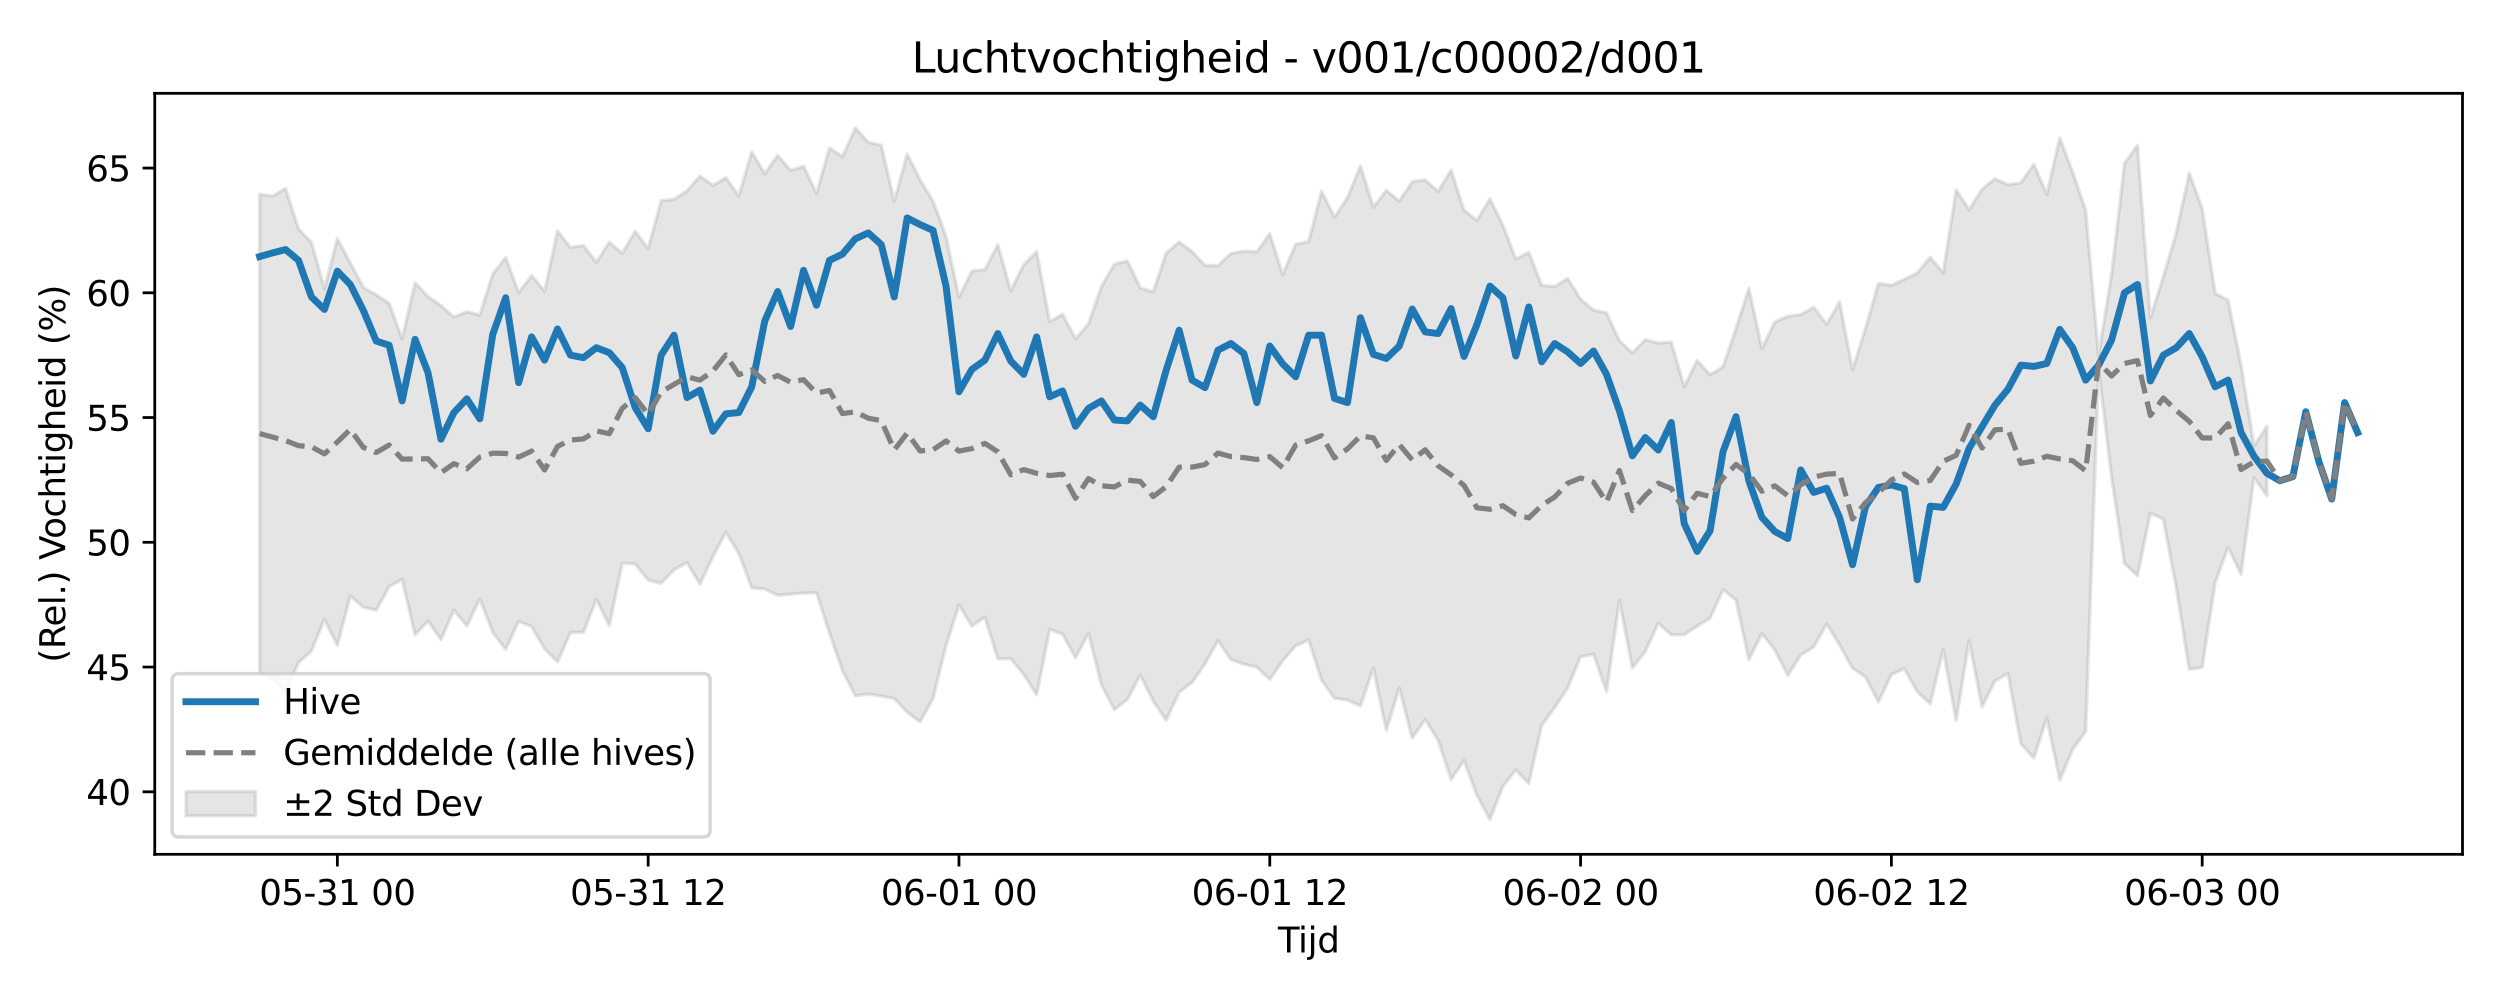 <?xml version="1.0" encoding="utf-8" standalone="no"?>
<!DOCTYPE svg PUBLIC "-//W3C//DTD SVG 1.1//EN"
  "http://www.w3.org/Graphics/SVG/1.1/DTD/svg11.dtd">
<svg xmlns:xlink="http://www.w3.org/1999/xlink" width="720pt" height="288pt" viewBox="0 0 720 288" xmlns="http://www.w3.org/2000/svg" version="1.1">
 <defs>
  <style type="text/css">*{stroke-linejoin: round; stroke-linecap: butt}</style>
 </defs>
 <g id="figure_1">
  <g id="patch_1">
   <path d="M 0 288 
L 720 288 
L 720 0 
L 0 0 
z
" style="fill: #ffffff"/>
  </g>
  <g id="axes_1">
   <g id="patch_2">
    <path d="M 44.57 246.04 
L 709.2 246.04 
L 709.2 26.88 
L 44.57 26.88 
z
" style="fill: #ffffff"/>
   </g>
   <g id="FillBetweenPolyCollection_1">
    <defs>
     <path id="mdf3b50d378" d="M 74.78 -231.997 
L 74.78 -94.258 
L 78.51 -92.671 
L 82.24 -88.535 
L 85.97 -97.196 
L 89.699 -100.472 
L 93.429 -109.674 
L 97.159 -102.124 
L 100.888 -116.373 
L 104.618 -113.117 
L 108.348 -112.3 
L 112.077 -119.054 
L 115.807 -121.155 
L 119.537 -105.203 
L 123.266 -109.15 
L 126.996 -103.763 
L 130.726 -112.259 
L 134.455 -107.712 
L 138.185 -115.503 
L 141.915 -105.874 
L 145.644 -100.984 
L 149.374 -109.029 
L 153.104 -107.553 
L 156.834 -101.138 
L 160.563 -97.386 
L 164.293 -105.847 
L 168.023 -105.885 
L 171.752 -115.352 
L 175.482 -107.894 
L 179.212 -125.808 
L 182.941 -125.571 
L 186.671 -120.918 
L 190.401 -120.008 
L 194.13 -123.903 
L 197.86 -125.967 
L 201.59 -119.729 
L 205.319 -127.69 
L 209.049 -134.739 
L 212.779 -128.631 
L 216.509 -118.685 
L 220.238 -118.378 
L 223.968 -116.517 
L 227.698 -116.88 
L 231.427 -117.206 
L 235.157 -117.273 
L 238.887 -105.689 
L 242.616 -94.935 
L 246.346 -87.62 
L 250.076 -88.071 
L 253.805 -87.527 
L 257.535 -86.841 
L 261.265 -82.867 
L 264.994 -80.119 
L 268.724 -86.874 
L 272.454 -102.107 
L 276.183 -113.774 
L 279.913 -107.664 
L 283.643 -110.28 
L 287.373 -98.234 
L 291.102 -98.277 
L 294.832 -93.781 
L 298.562 -87.879 
L 302.291 -106.722 
L 306.021 -105.34 
L 309.751 -98.581 
L 313.48 -105.608 
L 317.21 -90.769 
L 320.94 -83.6 
L 324.669 -86.563 
L 328.399 -93.588 
L 332.129 -86.056 
L 335.858 -80.583 
L 339.588 -88.628 
L 343.318 -91.414 
L 347.048 -96.805 
L 350.777 -103.545 
L 354.507 -98.022 
L 358.237 -96.742 
L 361.966 -95.843 
L 365.696 -92.323 
L 369.426 -97.689 
L 373.155 -101.999 
L 376.885 -103.669 
L 380.615 -92.129 
L 384.344 -86.865 
L 388.074 -86.365 
L 391.804 -84.683 
L 395.533 -95.542 
L 399.263 -77.635 
L 402.993 -89.898 
L 406.722 -75.439 
L 410.452 -80.771 
L 414.182 -74.808 
L 417.912 -63.52 
L 421.641 -69.027 
L 425.371 -58.945 
L 429.101 -51.922 
L 432.83 -61.527 
L 436.56 -66.248 
L 440.29 -62.353 
L 444.019 -79.121 
L 447.749 -84.248 
L 451.479 -89.828 
L 455.208 -98.847 
L 458.938 -99.563 
L 462.668 -88.883 
L 466.397 -115.105 
L 470.127 -95.602 
L 473.857 -100.364 
L 477.587 -108.51 
L 481.316 -105.15 
L 485.046 -105.174 
L 488.776 -107.681 
L 492.505 -109.969 
L 496.235 -118.159 
L 499.965 -115.128 
L 503.694 -98.023 
L 507.424 -105.511 
L 511.154 -100.84 
L 514.883 -93.529 
L 518.613 -99.333 
L 522.343 -101.654 
L 526.072 -108.302 
L 529.802 -102.285 
L 533.532 -95.536 
L 537.261 -93.052 
L 540.991 -85.818 
L 544.721 -93.732 
L 548.451 -95.422 
L 552.18 -88.731 
L 555.91 -85.305 
L 559.64 -100.934 
L 563.369 -80.444 
L 567.099 -103.478 
L 570.829 -84.411 
L 574.558 -91.895 
L 578.288 -93.977 
L 582.018 -73.747 
L 585.747 -69.687 
L 589.477 -81.162 
L 593.207 -63.363 
L 596.936 -72.195 
L 600.666 -77.325 
L 604.396 -181.522 
L 608.126 -150.592 
L 611.855 -125.733 
L 615.585 -122.168 
L 619.315 -140.232 
L 623.044 -138.487 
L 626.774 -118.636 
L 630.504 -95.2 
L 634.233 -95.829 
L 637.963 -120.216 
L 641.693 -130.385 
L 645.422 -122.632 
L 649.152 -150.42 
L 652.882 -145.24 
L 652.882 -165.224 
L 652.882 -165.224 
L 649.152 -159.565 
L 645.422 -182.923 
L 641.693 -201.516 
L 637.963 -203.541 
L 634.233 -227.928 
L 630.504 -238.138 
L 626.774 -220.929 
L 623.044 -208.263 
L 619.315 -196.459 
L 615.585 -246.138 
L 611.855 -240.897 
L 608.126 -208.852 
L 604.396 -185.586 
L 600.666 -227.511 
L 596.936 -238.423 
L 593.207 -248.275 
L 589.477 -232.022 
L 585.747 -240.698 
L 582.018 -235.361 
L 578.288 -234.81 
L 574.558 -236.55 
L 570.829 -233.518 
L 567.099 -227.601 
L 563.369 -233.288 
L 559.64 -209.377 
L 555.91 -213.954 
L 552.18 -209.399 
L 548.451 -207.567 
L 544.721 -205.835 
L 540.991 -206.324 
L 537.261 -193.444 
L 533.532 -181.517 
L 529.802 -201.046 
L 526.072 -194.583 
L 522.343 -199.521 
L 518.613 -197.394 
L 514.883 -196.902 
L 511.154 -195.305 
L 507.424 -187.555 
L 503.694 -204.965 
L 499.965 -193.369 
L 496.235 -182.366 
L 492.505 -180.052 
L 488.776 -184.187 
L 485.046 -176.669 
L 481.316 -189.49 
L 477.587 -189.175 
L 473.857 -190.204 
L 470.127 -186.321 
L 466.397 -189.868 
L 462.668 -197.887 
L 458.938 -198.704 
L 455.208 -201.815 
L 451.479 -207.822 
L 447.749 -205.465 
L 444.019 -205.802 
L 440.29 -215.316 
L 436.56 -213.406 
L 432.83 -223.19 
L 429.101 -230.743 
L 425.371 -224.541 
L 421.641 -227.393 
L 417.912 -238.99 
L 414.182 -232.868 
L 410.452 -236.178 
L 406.722 -235.659 
L 402.993 -230.061 
L 399.263 -233.189 
L 395.533 -228.284 
L 391.804 -240.204 
L 388.074 -231.096 
L 384.344 -225.396 
L 380.615 -232.963 
L 376.885 -218.411 
L 373.155 -217.652 
L 369.426 -208.943 
L 365.696 -220.657 
L 361.966 -215.495 
L 358.237 -215.69 
L 354.507 -214.992 
L 350.777 -211.487 
L 347.048 -211.589 
L 343.318 -215.544 
L 339.588 -218.296 
L 335.858 -215.083 
L 332.129 -203.931 
L 328.399 -205.123 
L 324.669 -212.867 
L 320.94 -211.93 
L 317.21 -205.445 
L 313.48 -194.711 
L 309.751 -190.447 
L 306.021 -197.511 
L 302.291 -195.377 
L 298.562 -215.52 
L 294.832 -211.739 
L 291.102 -204.244 
L 287.373 -217.524 
L 283.643 -210.324 
L 279.913 -209.946 
L 276.183 -202.399 
L 272.454 -219.905 
L 268.724 -230.074 
L 264.994 -236.145 
L 261.265 -243.662 
L 257.535 -229.97 
L 253.805 -246.187 
L 250.076 -247.011 
L 246.346 -251.158 
L 242.616 -242.851 
L 238.887 -245.407 
L 235.157 -232.283 
L 231.427 -240.117 
L 227.698 -238.938 
L 223.968 -243.235 
L 220.238 -237.952 
L 216.509 -244.283 
L 212.779 -231.566 
L 209.049 -236.817 
L 205.319 -234.594 
L 201.59 -237.32 
L 197.86 -232.998 
L 194.13 -230.615 
L 190.401 -230.198 
L 186.671 -216.355 
L 182.941 -221.384 
L 179.212 -215.023 
L 175.482 -218.293 
L 171.752 -212.443 
L 168.023 -217.29 
L 164.293 -216.747 
L 160.563 -221.478 
L 156.834 -204.177 
L 153.104 -208.642 
L 149.374 -203.677 
L 145.644 -213.843 
L 141.915 -209.09 
L 138.185 -197.237 
L 134.455 -198.253 
L 130.726 -196.683 
L 126.996 -199.978 
L 123.266 -202.598 
L 119.537 -206.545 
L 115.807 -190.388 
L 112.077 -200.632 
L 108.348 -203.074 
L 104.618 -205.2 
L 100.888 -212.277 
L 97.159 -219.272 
L 93.429 -204.879 
L 89.699 -218.187 
L 85.97 -222.079 
L 82.24 -233.683 
L 78.51 -231.531 
L 74.78 -231.997 
z
" style="stroke: #808080; stroke-opacity: 0.2"/>
    </defs>
    <g clip-path="url(#p7c38c824a8)">
     <use xlink:href="#mdf3b50d378" x="0" y="288" style="fill: #808080; fill-opacity: 0.2; stroke: #808080; stroke-opacity: 0.2"/>
    </g>
   </g>
   <g id="matplotlib.axis_1">
    <g id="xtick_1">
     <g id="line2d_1">
      <defs>
       <path id="m77db5af559" d="M 0 0 
L 0 3.5 
" style="stroke: #000000; stroke-width: 0.8"/>
      </defs>
      <g>
       <use xlink:href="#m77db5af559" x="97.159" y="246.04" style="stroke: #000000; stroke-width: 0.8"/>
      </g>
     </g>
     <g id="text_1">
      <!-- 05-31 00 -->
      <g transform="translate(74.678 260.638) scale(0.1 -0.1)">
       <defs>
        <path id="DejaVuSans-30" d="M 2034 4250 
Q 1547 4250 1301 3770 
Q 1056 3291 1056 2328 
Q 1056 1369 1301 889 
Q 1547 409 2034 409 
Q 2525 409 2770 889 
Q 3016 1369 3016 2328 
Q 3016 3291 2770 3770 
Q 2525 4250 2034 4250 
z
M 2034 4750 
Q 2819 4750 3233 4129 
Q 3647 3509 3647 2328 
Q 3647 1150 3233 529 
Q 2819 -91 2034 -91 
Q 1250 -91 836 529 
Q 422 1150 422 2328 
Q 422 3509 836 4129 
Q 1250 4750 2034 4750 
z
" transform="scale(0.016)"/>
        <path id="DejaVuSans-35" d="M 691 4666 
L 3169 4666 
L 3169 4134 
L 1269 4134 
L 1269 2991 
Q 1406 3038 1543 3061 
Q 1681 3084 1819 3084 
Q 2600 3084 3056 2656 
Q 3513 2228 3513 1497 
Q 3513 744 3044 326 
Q 2575 -91 1722 -91 
Q 1428 -91 1123 -41 
Q 819 9 494 109 
L 494 744 
Q 775 591 1075 516 
Q 1375 441 1709 441 
Q 2250 441 2565 725 
Q 2881 1009 2881 1497 
Q 2881 1984 2565 2268 
Q 2250 2553 1709 2553 
Q 1456 2553 1204 2497 
Q 953 2441 691 2322 
L 691 4666 
z
" transform="scale(0.016)"/>
        <path id="DejaVuSans-2d" d="M 313 2009 
L 1997 2009 
L 1997 1497 
L 313 1497 
L 313 2009 
z
" transform="scale(0.016)"/>
        <path id="DejaVuSans-33" d="M 2597 2516 
Q 3050 2419 3304 2112 
Q 3559 1806 3559 1356 
Q 3559 666 3084 287 
Q 2609 -91 1734 -91 
Q 1441 -91 1130 -33 
Q 819 25 488 141 
L 488 750 
Q 750 597 1062 519 
Q 1375 441 1716 441 
Q 2309 441 2620 675 
Q 2931 909 2931 1356 
Q 2931 1769 2642 2001 
Q 2353 2234 1838 2234 
L 1294 2234 
L 1294 2753 
L 1863 2753 
Q 2328 2753 2575 2939 
Q 2822 3125 2822 3475 
Q 2822 3834 2567 4026 
Q 2313 4219 1838 4219 
Q 1578 4219 1281 4162 
Q 984 4106 628 3988 
L 628 4550 
Q 988 4650 1302 4700 
Q 1616 4750 1894 4750 
Q 2613 4750 3031 4423 
Q 3450 4097 3450 3541 
Q 3450 3153 3228 2886 
Q 3006 2619 2597 2516 
z
" transform="scale(0.016)"/>
        <path id="DejaVuSans-31" d="M 794 531 
L 1825 531 
L 1825 4091 
L 703 3866 
L 703 4441 
L 1819 4666 
L 2450 4666 
L 2450 531 
L 3481 531 
L 3481 0 
L 794 0 
L 794 531 
z
" transform="scale(0.016)"/>
        <path id="DejaVuSans-20" transform="scale(0.016)"/>
       </defs>
       <use xlink:href="#DejaVuSans-30"/>
       <use xlink:href="#DejaVuSans-35" transform="translate(63.623 0)"/>
       <use xlink:href="#DejaVuSans-2d" transform="translate(127.246 0)"/>
       <use xlink:href="#DejaVuSans-33" transform="translate(163.33 0)"/>
       <use xlink:href="#DejaVuSans-31" transform="translate(226.953 0)"/>
       <use xlink:href="#DejaVuSans-20" transform="translate(290.576 0)"/>
       <use xlink:href="#DejaVuSans-30" transform="translate(322.363 0)"/>
       <use xlink:href="#DejaVuSans-30" transform="translate(385.986 0)"/>
      </g>
     </g>
    </g>
    <g id="xtick_2">
     <g id="line2d_2">
      <g>
       <use xlink:href="#m77db5af559" x="186.671" y="246.04" style="stroke: #000000; stroke-width: 0.8"/>
      </g>
     </g>
     <g id="text_2">
      <!-- 05-31 12 -->
      <g transform="translate(164.191 260.638) scale(0.1 -0.1)">
       <defs>
        <path id="DejaVuSans-32" d="M 1228 531 
L 3431 531 
L 3431 0 
L 469 0 
L 469 531 
Q 828 903 1448 1529 
Q 2069 2156 2228 2338 
Q 2531 2678 2651 2914 
Q 2772 3150 2772 3378 
Q 2772 3750 2511 3984 
Q 2250 4219 1831 4219 
Q 1534 4219 1204 4116 
Q 875 4013 500 3803 
L 500 4441 
Q 881 4594 1212 4672 
Q 1544 4750 1819 4750 
Q 2544 4750 2975 4387 
Q 3406 4025 3406 3419 
Q 3406 3131 3298 2873 
Q 3191 2616 2906 2266 
Q 2828 2175 2409 1742 
Q 1991 1309 1228 531 
z
" transform="scale(0.016)"/>
       </defs>
       <use xlink:href="#DejaVuSans-30"/>
       <use xlink:href="#DejaVuSans-35" transform="translate(63.623 0)"/>
       <use xlink:href="#DejaVuSans-2d" transform="translate(127.246 0)"/>
       <use xlink:href="#DejaVuSans-33" transform="translate(163.33 0)"/>
       <use xlink:href="#DejaVuSans-31" transform="translate(226.953 0)"/>
       <use xlink:href="#DejaVuSans-20" transform="translate(290.576 0)"/>
       <use xlink:href="#DejaVuSans-31" transform="translate(322.363 0)"/>
       <use xlink:href="#DejaVuSans-32" transform="translate(385.986 0)"/>
      </g>
     </g>
    </g>
    <g id="xtick_3">
     <g id="line2d_3">
      <g>
       <use xlink:href="#m77db5af559" x="276.183" y="246.04" style="stroke: #000000; stroke-width: 0.8"/>
      </g>
     </g>
     <g id="text_3">
      <!-- 06-01 00 -->
      <g transform="translate(253.703 260.638) scale(0.1 -0.1)">
       <defs>
        <path id="DejaVuSans-36" d="M 2113 2584 
Q 1688 2584 1439 2293 
Q 1191 2003 1191 1497 
Q 1191 994 1439 701 
Q 1688 409 2113 409 
Q 2538 409 2786 701 
Q 3034 994 3034 1497 
Q 3034 2003 2786 2293 
Q 2538 2584 2113 2584 
z
M 3366 4563 
L 3366 3988 
Q 3128 4100 2886 4159 
Q 2644 4219 2406 4219 
Q 1781 4219 1451 3797 
Q 1122 3375 1075 2522 
Q 1259 2794 1537 2939 
Q 1816 3084 2150 3084 
Q 2853 3084 3261 2657 
Q 3669 2231 3669 1497 
Q 3669 778 3244 343 
Q 2819 -91 2113 -91 
Q 1303 -91 875 529 
Q 447 1150 447 2328 
Q 447 3434 972 4092 
Q 1497 4750 2381 4750 
Q 2619 4750 2861 4703 
Q 3103 4656 3366 4563 
z
" transform="scale(0.016)"/>
       </defs>
       <use xlink:href="#DejaVuSans-30"/>
       <use xlink:href="#DejaVuSans-36" transform="translate(63.623 0)"/>
       <use xlink:href="#DejaVuSans-2d" transform="translate(127.246 0)"/>
       <use xlink:href="#DejaVuSans-30" transform="translate(163.33 0)"/>
       <use xlink:href="#DejaVuSans-31" transform="translate(226.953 0)"/>
       <use xlink:href="#DejaVuSans-20" transform="translate(290.576 0)"/>
       <use xlink:href="#DejaVuSans-30" transform="translate(322.363 0)"/>
       <use xlink:href="#DejaVuSans-30" transform="translate(385.986 0)"/>
      </g>
     </g>
    </g>
    <g id="xtick_4">
     <g id="line2d_4">
      <g>
       <use xlink:href="#m77db5af559" x="365.696" y="246.04" style="stroke: #000000; stroke-width: 0.8"/>
      </g>
     </g>
     <g id="text_4">
      <!-- 06-01 12 -->
      <g transform="translate(343.215 260.638) scale(0.1 -0.1)">
       <use xlink:href="#DejaVuSans-30"/>
       <use xlink:href="#DejaVuSans-36" transform="translate(63.623 0)"/>
       <use xlink:href="#DejaVuSans-2d" transform="translate(127.246 0)"/>
       <use xlink:href="#DejaVuSans-30" transform="translate(163.33 0)"/>
       <use xlink:href="#DejaVuSans-31" transform="translate(226.953 0)"/>
       <use xlink:href="#DejaVuSans-20" transform="translate(290.576 0)"/>
       <use xlink:href="#DejaVuSans-31" transform="translate(322.363 0)"/>
       <use xlink:href="#DejaVuSans-32" transform="translate(385.986 0)"/>
      </g>
     </g>
    </g>
    <g id="xtick_5">
     <g id="line2d_5">
      <g>
       <use xlink:href="#m77db5af559" x="455.208" y="246.04" style="stroke: #000000; stroke-width: 0.8"/>
      </g>
     </g>
     <g id="text_5">
      <!-- 06-02 00 -->
      <g transform="translate(432.728 260.638) scale(0.1 -0.1)">
       <use xlink:href="#DejaVuSans-30"/>
       <use xlink:href="#DejaVuSans-36" transform="translate(63.623 0)"/>
       <use xlink:href="#DejaVuSans-2d" transform="translate(127.246 0)"/>
       <use xlink:href="#DejaVuSans-30" transform="translate(163.33 0)"/>
       <use xlink:href="#DejaVuSans-32" transform="translate(226.953 0)"/>
       <use xlink:href="#DejaVuSans-20" transform="translate(290.576 0)"/>
       <use xlink:href="#DejaVuSans-30" transform="translate(322.363 0)"/>
       <use xlink:href="#DejaVuSans-30" transform="translate(385.986 0)"/>
      </g>
     </g>
    </g>
    <g id="xtick_6">
     <g id="line2d_6">
      <g>
       <use xlink:href="#m77db5af559" x="544.721" y="246.04" style="stroke: #000000; stroke-width: 0.8"/>
      </g>
     </g>
     <g id="text_6">
      <!-- 06-02 12 -->
      <g transform="translate(522.24 260.638) scale(0.1 -0.1)">
       <use xlink:href="#DejaVuSans-30"/>
       <use xlink:href="#DejaVuSans-36" transform="translate(63.623 0)"/>
       <use xlink:href="#DejaVuSans-2d" transform="translate(127.246 0)"/>
       <use xlink:href="#DejaVuSans-30" transform="translate(163.33 0)"/>
       <use xlink:href="#DejaVuSans-32" transform="translate(226.953 0)"/>
       <use xlink:href="#DejaVuSans-20" transform="translate(290.576 0)"/>
       <use xlink:href="#DejaVuSans-31" transform="translate(322.363 0)"/>
       <use xlink:href="#DejaVuSans-32" transform="translate(385.986 0)"/>
      </g>
     </g>
    </g>
    <g id="xtick_7">
     <g id="line2d_7">
      <g>
       <use xlink:href="#m77db5af559" x="634.233" y="246.04" style="stroke: #000000; stroke-width: 0.8"/>
      </g>
     </g>
     <g id="text_7">
      <!-- 06-03 00 -->
      <g transform="translate(611.753 260.638) scale(0.1 -0.1)">
       <use xlink:href="#DejaVuSans-30"/>
       <use xlink:href="#DejaVuSans-36" transform="translate(63.623 0)"/>
       <use xlink:href="#DejaVuSans-2d" transform="translate(127.246 0)"/>
       <use xlink:href="#DejaVuSans-30" transform="translate(163.33 0)"/>
       <use xlink:href="#DejaVuSans-33" transform="translate(226.953 0)"/>
       <use xlink:href="#DejaVuSans-20" transform="translate(290.576 0)"/>
       <use xlink:href="#DejaVuSans-30" transform="translate(322.363 0)"/>
       <use xlink:href="#DejaVuSans-30" transform="translate(385.986 0)"/>
      </g>
     </g>
    </g>
    <g id="text_8">
     <!-- Tijd -->
     <g transform="translate(368.035 274.317) scale(0.1 -0.1)">
      <defs>
       <path id="DejaVuSans-54" d="M -19 4666 
L 3928 4666 
L 3928 4134 
L 2272 4134 
L 2272 0 
L 1638 0 
L 1638 4134 
L -19 4134 
L -19 4666 
z
" transform="scale(0.016)"/>
       <path id="DejaVuSans-69" d="M 603 3500 
L 1178 3500 
L 1178 0 
L 603 0 
L 603 3500 
z
M 603 4863 
L 1178 4863 
L 1178 4134 
L 603 4134 
L 603 4863 
z
" transform="scale(0.016)"/>
       <path id="DejaVuSans-6a" d="M 603 3500 
L 1178 3500 
L 1178 -63 
Q 1178 -731 923 -1031 
Q 669 -1331 103 -1331 
L -116 -1331 
L -116 -844 
L 38 -844 
Q 366 -844 484 -692 
Q 603 -541 603 -63 
L 603 3500 
z
M 603 4863 
L 1178 4863 
L 1178 4134 
L 603 4134 
L 603 4863 
z
" transform="scale(0.016)"/>
       <path id="DejaVuSans-64" d="M 2906 2969 
L 2906 4863 
L 3481 4863 
L 3481 0 
L 2906 0 
L 2906 525 
Q 2725 213 2448 61 
Q 2172 -91 1784 -91 
Q 1150 -91 751 415 
Q 353 922 353 1747 
Q 353 2572 751 3078 
Q 1150 3584 1784 3584 
Q 2172 3584 2448 3432 
Q 2725 3281 2906 2969 
z
M 947 1747 
Q 947 1113 1208 752 
Q 1469 391 1925 391 
Q 2381 391 2643 752 
Q 2906 1113 2906 1747 
Q 2906 2381 2643 2742 
Q 2381 3103 1925 3103 
Q 1469 3103 1208 2742 
Q 947 2381 947 1747 
z
" transform="scale(0.016)"/>
      </defs>
      <use xlink:href="#DejaVuSans-54"/>
      <use xlink:href="#DejaVuSans-69" transform="translate(57.959 0)"/>
      <use xlink:href="#DejaVuSans-6a" transform="translate(85.742 0)"/>
      <use xlink:href="#DejaVuSans-64" transform="translate(113.525 0)"/>
     </g>
    </g>
   </g>
   <g id="matplotlib.axis_2">
    <g id="ytick_1">
     <g id="line2d_8">
      <defs>
       <path id="me7260767dc" d="M 0 0 
L -3.5 0 
" style="stroke: #000000; stroke-width: 0.8"/>
      </defs>
      <g>
       <use xlink:href="#me7260767dc" x="44.57" y="228.032" style="stroke: #000000; stroke-width: 0.8"/>
      </g>
     </g>
     <g id="text_9">
      <!-- 40 -->
      <g transform="translate(24.845 231.832) scale(0.1 -0.1)">
       <defs>
        <path id="DejaVuSans-34" d="M 2419 4116 
L 825 1625 
L 2419 1625 
L 2419 4116 
z
M 2253 4666 
L 3047 4666 
L 3047 1625 
L 3713 1625 
L 3713 1100 
L 3047 1100 
L 3047 0 
L 2419 0 
L 2419 1100 
L 313 1100 
L 313 1709 
L 2253 4666 
z
" transform="scale(0.016)"/>
       </defs>
       <use xlink:href="#DejaVuSans-34"/>
       <use xlink:href="#DejaVuSans-30" transform="translate(63.623 0)"/>
      </g>
     </g>
    </g>
    <g id="ytick_2">
     <g id="line2d_9">
      <g>
       <use xlink:href="#me7260767dc" x="44.57" y="192.106" style="stroke: #000000; stroke-width: 0.8"/>
      </g>
     </g>
     <g id="text_10">
      <!-- 45 -->
      <g transform="translate(24.845 195.905) scale(0.1 -0.1)">
       <use xlink:href="#DejaVuSans-34"/>
       <use xlink:href="#DejaVuSans-35" transform="translate(63.623 0)"/>
      </g>
     </g>
    </g>
    <g id="ytick_3">
     <g id="line2d_10">
      <g>
       <use xlink:href="#me7260767dc" x="44.57" y="156.18" style="stroke: #000000; stroke-width: 0.8"/>
      </g>
     </g>
     <g id="text_11">
      <!-- 50 -->
      <g transform="translate(24.845 159.979) scale(0.1 -0.1)">
       <use xlink:href="#DejaVuSans-35"/>
       <use xlink:href="#DejaVuSans-30" transform="translate(63.623 0)"/>
      </g>
     </g>
    </g>
    <g id="ytick_4">
     <g id="line2d_11">
      <g>
       <use xlink:href="#me7260767dc" x="44.57" y="120.253" style="stroke: #000000; stroke-width: 0.8"/>
      </g>
     </g>
     <g id="text_12">
      <!-- 55 -->
      <g transform="translate(24.845 124.053) scale(0.1 -0.1)">
       <use xlink:href="#DejaVuSans-35"/>
       <use xlink:href="#DejaVuSans-35" transform="translate(63.623 0)"/>
      </g>
     </g>
    </g>
    <g id="ytick_5">
     <g id="line2d_12">
      <g>
       <use xlink:href="#me7260767dc" x="44.57" y="84.327" style="stroke: #000000; stroke-width: 0.8"/>
      </g>
     </g>
     <g id="text_13">
      <!-- 60 -->
      <g transform="translate(24.845 88.126) scale(0.1 -0.1)">
       <use xlink:href="#DejaVuSans-36"/>
       <use xlink:href="#DejaVuSans-30" transform="translate(63.623 0)"/>
      </g>
     </g>
    </g>
    <g id="ytick_6">
     <g id="line2d_13">
      <g>
       <use xlink:href="#me7260767dc" x="44.57" y="48.401" style="stroke: #000000; stroke-width: 0.8"/>
      </g>
     </g>
     <g id="text_14">
      <!-- 65 -->
      <g transform="translate(24.845 52.2) scale(0.1 -0.1)">
       <use xlink:href="#DejaVuSans-36"/>
       <use xlink:href="#DejaVuSans-35" transform="translate(63.623 0)"/>
      </g>
     </g>
    </g>
    <g id="text_15">
     <!-- (Rel.) Vochtigheid (%) -->
     <g transform="translate(18.765 190.838) rotate(-90) scale(0.1 -0.1)">
      <defs>
       <path id="DejaVuSans-28" d="M 1984 4856 
Q 1566 4138 1362 3434 
Q 1159 2731 1159 2009 
Q 1159 1288 1364 580 
Q 1569 -128 1984 -844 
L 1484 -844 
Q 1016 -109 783 600 
Q 550 1309 550 2009 
Q 550 2706 781 3412 
Q 1013 4119 1484 4856 
L 1984 4856 
z
" transform="scale(0.016)"/>
       <path id="DejaVuSans-52" d="M 2841 2188 
Q 3044 2119 3236 1894 
Q 3428 1669 3622 1275 
L 4263 0 
L 3584 0 
L 2988 1197 
Q 2756 1666 2539 1819 
Q 2322 1972 1947 1972 
L 1259 1972 
L 1259 0 
L 628 0 
L 628 4666 
L 2053 4666 
Q 2853 4666 3247 4331 
Q 3641 3997 3641 3322 
Q 3641 2881 3436 2590 
Q 3231 2300 2841 2188 
z
M 1259 4147 
L 1259 2491 
L 2053 2491 
Q 2509 2491 2742 2702 
Q 2975 2913 2975 3322 
Q 2975 3731 2742 3939 
Q 2509 4147 2053 4147 
L 1259 4147 
z
" transform="scale(0.016)"/>
       <path id="DejaVuSans-65" d="M 3597 1894 
L 3597 1613 
L 953 1613 
Q 991 1019 1311 708 
Q 1631 397 2203 397 
Q 2534 397 2845 478 
Q 3156 559 3463 722 
L 3463 178 
Q 3153 47 2828 -22 
Q 2503 -91 2169 -91 
Q 1331 -91 842 396 
Q 353 884 353 1716 
Q 353 2575 817 3079 
Q 1281 3584 2069 3584 
Q 2775 3584 3186 3129 
Q 3597 2675 3597 1894 
z
M 3022 2063 
Q 3016 2534 2758 2815 
Q 2500 3097 2075 3097 
Q 1594 3097 1305 2825 
Q 1016 2553 972 2059 
L 3022 2063 
z
" transform="scale(0.016)"/>
       <path id="DejaVuSans-6c" d="M 603 4863 
L 1178 4863 
L 1178 0 
L 603 0 
L 603 4863 
z
" transform="scale(0.016)"/>
       <path id="DejaVuSans-2e" d="M 684 794 
L 1344 794 
L 1344 0 
L 684 0 
L 684 794 
z
" transform="scale(0.016)"/>
       <path id="DejaVuSans-29" d="M 513 4856 
L 1013 4856 
Q 1481 4119 1714 3412 
Q 1947 2706 1947 2009 
Q 1947 1309 1714 600 
Q 1481 -109 1013 -844 
L 513 -844 
Q 928 -128 1133 580 
Q 1338 1288 1338 2009 
Q 1338 2731 1133 3434 
Q 928 4138 513 4856 
z
" transform="scale(0.016)"/>
       <path id="DejaVuSans-56" d="M 1831 0 
L 50 4666 
L 709 4666 
L 2188 738 
L 3669 4666 
L 4325 4666 
L 2547 0 
L 1831 0 
z
" transform="scale(0.016)"/>
       <path id="DejaVuSans-6f" d="M 1959 3097 
Q 1497 3097 1228 2736 
Q 959 2375 959 1747 
Q 959 1119 1226 758 
Q 1494 397 1959 397 
Q 2419 397 2687 759 
Q 2956 1122 2956 1747 
Q 2956 2369 2687 2733 
Q 2419 3097 1959 3097 
z
M 1959 3584 
Q 2709 3584 3137 3096 
Q 3566 2609 3566 1747 
Q 3566 888 3137 398 
Q 2709 -91 1959 -91 
Q 1206 -91 779 398 
Q 353 888 353 1747 
Q 353 2609 779 3096 
Q 1206 3584 1959 3584 
z
" transform="scale(0.016)"/>
       <path id="DejaVuSans-63" d="M 3122 3366 
L 3122 2828 
Q 2878 2963 2633 3030 
Q 2388 3097 2138 3097 
Q 1578 3097 1268 2742 
Q 959 2388 959 1747 
Q 959 1106 1268 751 
Q 1578 397 2138 397 
Q 2388 397 2633 464 
Q 2878 531 3122 666 
L 3122 134 
Q 2881 22 2623 -34 
Q 2366 -91 2075 -91 
Q 1284 -91 818 406 
Q 353 903 353 1747 
Q 353 2603 823 3093 
Q 1294 3584 2113 3584 
Q 2378 3584 2631 3529 
Q 2884 3475 3122 3366 
z
" transform="scale(0.016)"/>
       <path id="DejaVuSans-68" d="M 3513 2113 
L 3513 0 
L 2938 0 
L 2938 2094 
Q 2938 2591 2744 2837 
Q 2550 3084 2163 3084 
Q 1697 3084 1428 2787 
Q 1159 2491 1159 1978 
L 1159 0 
L 581 0 
L 581 4863 
L 1159 4863 
L 1159 2956 
Q 1366 3272 1645 3428 
Q 1925 3584 2291 3584 
Q 2894 3584 3203 3211 
Q 3513 2838 3513 2113 
z
" transform="scale(0.016)"/>
       <path id="DejaVuSans-74" d="M 1172 4494 
L 1172 3500 
L 2356 3500 
L 2356 3053 
L 1172 3053 
L 1172 1153 
Q 1172 725 1289 603 
Q 1406 481 1766 481 
L 2356 481 
L 2356 0 
L 1766 0 
Q 1100 0 847 248 
Q 594 497 594 1153 
L 594 3053 
L 172 3053 
L 172 3500 
L 594 3500 
L 594 4494 
L 1172 4494 
z
" transform="scale(0.016)"/>
       <path id="DejaVuSans-67" d="M 2906 1791 
Q 2906 2416 2648 2759 
Q 2391 3103 1925 3103 
Q 1463 3103 1205 2759 
Q 947 2416 947 1791 
Q 947 1169 1205 825 
Q 1463 481 1925 481 
Q 2391 481 2648 825 
Q 2906 1169 2906 1791 
z
M 3481 434 
Q 3481 -459 3084 -895 
Q 2688 -1331 1869 -1331 
Q 1566 -1331 1297 -1286 
Q 1028 -1241 775 -1147 
L 775 -588 
Q 1028 -725 1275 -790 
Q 1522 -856 1778 -856 
Q 2344 -856 2625 -561 
Q 2906 -266 2906 331 
L 2906 616 
Q 2728 306 2450 153 
Q 2172 0 1784 0 
Q 1141 0 747 490 
Q 353 981 353 1791 
Q 353 2603 747 3093 
Q 1141 3584 1784 3584 
Q 2172 3584 2450 3431 
Q 2728 3278 2906 2969 
L 2906 3500 
L 3481 3500 
L 3481 434 
z
" transform="scale(0.016)"/>
       <path id="DejaVuSans-25" d="M 4653 2053 
Q 4381 2053 4226 1822 
Q 4072 1591 4072 1178 
Q 4072 772 4226 539 
Q 4381 306 4653 306 
Q 4919 306 5073 539 
Q 5228 772 5228 1178 
Q 5228 1588 5073 1820 
Q 4919 2053 4653 2053 
z
M 4653 2450 
Q 5147 2450 5437 2106 
Q 5728 1763 5728 1178 
Q 5728 594 5436 251 
Q 5144 -91 4653 -91 
Q 4153 -91 3862 251 
Q 3572 594 3572 1178 
Q 3572 1766 3864 2108 
Q 4156 2450 4653 2450 
z
M 1428 4353 
Q 1159 4353 1004 4120 
Q 850 3888 850 3481 
Q 850 3069 1003 2837 
Q 1156 2606 1428 2606 
Q 1700 2606 1854 2837 
Q 2009 3069 2009 3481 
Q 2009 3884 1853 4118 
Q 1697 4353 1428 4353 
z
M 4250 4750 
L 4750 4750 
L 1831 -91 
L 1331 -91 
L 4250 4750 
z
M 1428 4750 
Q 1922 4750 2215 4408 
Q 2509 4066 2509 3481 
Q 2509 2891 2217 2550 
Q 1925 2209 1428 2209 
Q 931 2209 642 2551 
Q 353 2894 353 3481 
Q 353 4063 643 4406 
Q 934 4750 1428 4750 
z
" transform="scale(0.016)"/>
      </defs>
      <use xlink:href="#DejaVuSans-28"/>
      <use xlink:href="#DejaVuSans-52" transform="translate(39.014 0)"/>
      <use xlink:href="#DejaVuSans-65" transform="translate(103.996 0)"/>
      <use xlink:href="#DejaVuSans-6c" transform="translate(165.52 0)"/>
      <use xlink:href="#DejaVuSans-2e" transform="translate(193.303 0)"/>
      <use xlink:href="#DejaVuSans-29" transform="translate(225.09 0)"/>
      <use xlink:href="#DejaVuSans-20" transform="translate(264.104 0)"/>
      <use xlink:href="#DejaVuSans-56" transform="translate(295.891 0)"/>
      <use xlink:href="#DejaVuSans-6f" transform="translate(356.549 0)"/>
      <use xlink:href="#DejaVuSans-63" transform="translate(417.73 0)"/>
      <use xlink:href="#DejaVuSans-68" transform="translate(472.711 0)"/>
      <use xlink:href="#DejaVuSans-74" transform="translate(536.09 0)"/>
      <use xlink:href="#DejaVuSans-69" transform="translate(575.299 0)"/>
      <use xlink:href="#DejaVuSans-67" transform="translate(603.082 0)"/>
      <use xlink:href="#DejaVuSans-68" transform="translate(666.559 0)"/>
      <use xlink:href="#DejaVuSans-65" transform="translate(729.938 0)"/>
      <use xlink:href="#DejaVuSans-69" transform="translate(791.461 0)"/>
      <use xlink:href="#DejaVuSans-64" transform="translate(819.244 0)"/>
      <use xlink:href="#DejaVuSans-20" transform="translate(882.721 0)"/>
      <use xlink:href="#DejaVuSans-28" transform="translate(914.508 0)"/>
      <use xlink:href="#DejaVuSans-25" transform="translate(953.521 0)"/>
      <use xlink:href="#DejaVuSans-29" transform="translate(1048.541 0)"/>
     </g>
    </g>
   </g>
   <g id="line2d_14">
    <path d="M 74.78 73.908 
L 78.51 72.831 
L 82.24 71.873 
L 85.97 74.986 
L 89.699 85.525 
L 93.429 89.117 
L 97.159 78.1 
L 100.888 81.932 
L 104.618 89.357 
L 108.348 98.219 
L 112.077 99.416 
L 115.807 115.463 
L 119.537 97.74 
L 123.266 107.32 
L 126.996 126.481 
L 130.726 118.816 
L 134.455 114.864 
L 138.185 120.613 
L 141.915 96.303 
L 145.644 85.764 
L 149.374 110.194 
L 153.104 97.021 
L 156.834 103.727 
L 160.563 94.746 
L 164.293 102.29 
L 168.023 103.009 
L 171.752 100.135 
L 175.482 101.572 
L 179.212 105.883 
L 182.941 117.379 
L 186.671 123.487 
L 190.401 102.29 
L 194.13 96.542 
L 197.86 114.505 
L 201.59 112.35 
L 205.319 124.205 
L 209.049 119.176 
L 212.779 118.816 
L 216.509 111.392 
L 220.238 92.47 
L 223.968 83.968 
L 227.698 94.027 
L 231.427 77.86 
L 235.157 87.92 
L 238.887 74.986 
L 242.616 73.19 
L 246.346 68.759 
L 250.076 67.082 
L 253.805 70.436 
L 257.535 85.525 
L 261.265 62.771 
L 264.994 64.687 
L 268.724 66.364 
L 272.454 82.411 
L 276.183 112.829 
L 279.913 106.362 
L 283.643 103.727 
L 287.373 96.063 
L 291.102 103.967 
L 294.832 107.799 
L 298.562 97.021 
L 302.291 114.266 
L 306.021 112.589 
L 309.751 122.768 
L 313.48 117.619 
L 317.21 115.463 
L 320.94 120.972 
L 324.669 121.211 
L 328.399 116.661 
L 332.129 120.014 
L 335.858 106.601 
L 339.588 95.105 
L 343.318 109.475 
L 347.048 111.631 
L 350.777 100.853 
L 354.507 98.937 
L 358.237 101.811 
L 361.966 115.942 
L 365.696 99.656 
L 369.426 104.805 
L 373.155 108.517 
L 376.885 96.542 
L 380.615 96.542 
L 384.344 114.745 
L 388.074 115.942 
L 391.804 91.512 
L 395.533 102.051 
L 399.263 103.248 
L 402.993 99.656 
L 406.722 88.997 
L 410.452 95.584 
L 414.182 96.063 
L 417.912 88.878 
L 421.641 102.649 
L 425.371 93.428 
L 429.101 82.411 
L 432.83 85.764 
L 436.56 102.53 
L 440.29 88.399 
L 444.019 104.206 
L 447.749 98.937 
L 451.479 101.332 
L 455.208 104.685 
L 458.938 101.093 
L 462.668 107.799 
L 466.397 118.337 
L 470.127 131.271 
L 473.857 126.002 
L 477.587 129.594 
L 481.316 121.69 
L 485.046 150.791 
L 488.776 158.814 
L 492.505 152.827 
L 496.235 130.073 
L 499.965 120.014 
L 503.694 138.576 
L 507.424 148.994 
L 511.154 153.066 
L 514.883 155.102 
L 518.613 135.342 
L 522.343 141.809 
L 526.072 140.612 
L 529.802 148.994 
L 533.532 162.646 
L 537.261 145.881 
L 540.991 140.372 
L 544.721 139.654 
L 548.451 140.731 
L 552.18 166.958 
L 555.91 145.761 
L 559.64 146.12 
L 563.369 139.414 
L 567.099 129.115 
L 574.558 116.661 
L 578.288 112.11 
L 582.018 105.164 
L 585.747 105.524 
L 589.477 104.685 
L 593.207 94.865 
L 596.936 100.135 
L 600.666 109.475 
L 604.396 105.164 
L 608.126 97.979 
L 611.855 84.327 
L 615.585 81.932 
L 619.315 109.715 
L 623.044 102.29 
L 626.774 100.135 
L 630.504 96.063 
L 634.233 102.769 
L 637.963 111.392 
L 641.693 109.475 
L 645.422 124.565 
L 649.152 131.391 
L 652.882 136.3 
L 656.611 138.456 
L 660.341 137.259 
L 664.071 118.577 
L 667.8 132.828 
L 671.53 143.725 
L 675.26 115.942 
L 678.99 124.565 
L 678.99 124.565 
" clip-path="url(#p7c38c824a8)" style="fill: none; stroke: #1f77b4; stroke-width: 2; stroke-linecap: square"/>
   </g>
   <g id="line2d_15">
    <path d="M 74.78 124.872 
L 82.24 126.891 
L 85.97 128.362 
L 89.699 128.67 
L 93.429 130.723 
L 97.159 127.302 
L 100.888 123.675 
L 104.618 128.842 
L 108.348 130.313 
L 112.077 128.157 
L 115.807 132.229 
L 123.266 132.126 
L 126.996 136.129 
L 130.726 133.529 
L 134.455 135.017 
L 138.185 131.63 
L 141.915 130.518 
L 145.644 130.586 
L 149.374 131.647 
L 153.104 129.902 
L 156.834 135.342 
L 160.563 128.568 
L 164.293 126.703 
L 168.023 126.412 
L 171.752 124.103 
L 175.482 124.907 
L 179.212 117.585 
L 182.941 114.522 
L 186.671 119.364 
L 190.401 112.897 
L 197.86 108.517 
L 201.59 109.475 
L 205.319 106.858 
L 209.049 102.222 
L 212.779 107.902 
L 216.509 106.516 
L 220.238 109.835 
L 223.968 108.124 
L 227.698 110.091 
L 231.427 109.339 
L 235.157 113.222 
L 238.887 112.452 
L 242.616 119.107 
L 246.346 118.611 
L 250.076 120.459 
L 253.805 121.143 
L 257.535 129.594 
L 261.265 124.736 
L 264.994 129.868 
L 268.724 129.526 
L 272.454 126.994 
L 276.183 129.914 
L 279.913 129.195 
L 283.643 127.698 
L 287.373 130.121 
L 291.102 136.74 
L 294.832 135.24 
L 298.562 136.3 
L 302.291 136.951 
L 306.021 136.574 
L 309.751 143.486 
L 313.48 137.84 
L 317.21 139.893 
L 320.94 140.235 
L 324.669 138.285 
L 328.399 138.644 
L 332.129 143.007 
L 335.858 140.167 
L 339.588 134.538 
L 343.318 134.521 
L 347.048 133.803 
L 350.777 130.484 
L 354.507 131.493 
L 358.237 131.784 
L 361.966 132.331 
L 365.696 131.51 
L 369.426 134.684 
L 373.155 128.174 
L 376.885 126.96 
L 380.615 125.454 
L 384.344 131.87 
L 388.074 129.269 
L 391.804 125.557 
L 395.533 126.087 
L 399.263 132.588 
L 402.993 128.02 
L 406.722 132.451 
L 410.452 129.526 
L 414.182 134.162 
L 417.912 136.745 
L 421.641 139.79 
L 425.371 146.257 
L 429.101 146.668 
L 432.83 145.641 
L 436.56 148.173 
L 440.29 149.166 
L 444.019 145.539 
L 447.749 143.144 
L 451.479 139.175 
L 455.208 137.669 
L 458.938 138.867 
L 462.668 144.615 
L 466.397 135.514 
L 470.127 147.038 
L 473.857 142.716 
L 477.587 139.157 
L 481.316 140.68 
L 485.046 147.078 
L 488.776 142.066 
L 492.505 142.99 
L 496.235 137.738 
L 499.965 133.751 
L 503.694 136.506 
L 507.424 141.467 
L 511.154 139.927 
L 514.883 142.784 
L 518.613 139.637 
L 522.343 137.412 
L 526.072 136.557 
L 529.802 136.335 
L 533.532 149.473 
L 537.261 144.752 
L 540.991 141.929 
L 544.721 138.217 
L 548.451 136.506 
L 552.18 138.935 
L 555.91 138.371 
L 559.64 132.845 
L 563.369 131.134 
L 567.099 122.46 
L 570.829 129.035 
L 574.558 123.778 
L 578.288 123.607 
L 582.018 133.446 
L 585.747 132.808 
L 589.477 131.408 
L 593.207 132.181 
L 596.936 132.691 
L 600.666 135.582 
L 604.396 104.446 
L 608.126 108.278 
L 611.855 104.685 
L 615.585 103.847 
L 619.315 119.655 
L 623.044 114.625 
L 626.774 118.218 
L 630.504 121.331 
L 634.233 126.121 
L 637.963 126.121 
L 641.693 122.05 
L 645.422 135.223 
L 649.152 133.007 
L 652.882 132.768 
L 656.611 138.456 
L 660.341 137.259 
L 664.071 118.577 
L 667.8 132.828 
L 671.53 143.725 
L 675.26 115.942 
L 678.99 124.565 
L 678.99 124.565 
" clip-path="url(#p7c38c824a8)" style="fill: none; stroke-dasharray: 5.55,2.4; stroke-dashoffset: 0; stroke: #808080; stroke-width: 1.5"/>
   </g>
   <g id="patch_3">
    <path d="M 44.57 246.04 
L 44.57 26.88 
" style="fill: none; stroke: #000000; stroke-width: 0.8; stroke-linejoin: miter; stroke-linecap: square"/>
   </g>
   <g id="patch_4">
    <path d="M 709.2 246.04 
L 709.2 26.88 
" style="fill: none; stroke: #000000; stroke-width: 0.8; stroke-linejoin: miter; stroke-linecap: square"/>
   </g>
   <g id="patch_5">
    <path d="M 44.57 246.04 
L 709.2 246.04 
" style="fill: none; stroke: #000000; stroke-width: 0.8; stroke-linejoin: miter; stroke-linecap: square"/>
   </g>
   <g id="patch_6">
    <path d="M 44.57 26.88 
L 709.2 26.88 
" style="fill: none; stroke: #000000; stroke-width: 0.8; stroke-linejoin: miter; stroke-linecap: square"/>
   </g>
   <g id="text_16">
    <!-- Luchtvochtigheid - v001/c00002/d001 -->
    <g transform="translate(262.595 20.88) scale(0.12 -0.12)">
     <defs>
      <path id="DejaVuSans-4c" d="M 628 4666 
L 1259 4666 
L 1259 531 
L 3531 531 
L 3531 0 
L 628 0 
L 628 4666 
z
" transform="scale(0.016)"/>
      <path id="DejaVuSans-75" d="M 544 1381 
L 544 3500 
L 1119 3500 
L 1119 1403 
Q 1119 906 1312 657 
Q 1506 409 1894 409 
Q 2359 409 2629 706 
Q 2900 1003 2900 1516 
L 2900 3500 
L 3475 3500 
L 3475 0 
L 2900 0 
L 2900 538 
Q 2691 219 2414 64 
Q 2138 -91 1772 -91 
Q 1169 -91 856 284 
Q 544 659 544 1381 
z
M 1991 3584 
L 1991 3584 
z
" transform="scale(0.016)"/>
      <path id="DejaVuSans-76" d="M 191 3500 
L 800 3500 
L 1894 563 
L 2988 3500 
L 3597 3500 
L 2284 0 
L 1503 0 
L 191 3500 
z
" transform="scale(0.016)"/>
      <path id="DejaVuSans-2f" d="M 1625 4666 
L 2156 4666 
L 531 -594 
L 0 -594 
L 1625 4666 
z
" transform="scale(0.016)"/>
     </defs>
     <use xlink:href="#DejaVuSans-4c"/>
     <use xlink:href="#DejaVuSans-75" transform="translate(53.963 0)"/>
     <use xlink:href="#DejaVuSans-63" transform="translate(117.342 0)"/>
     <use xlink:href="#DejaVuSans-68" transform="translate(172.322 0)"/>
     <use xlink:href="#DejaVuSans-74" transform="translate(235.701 0)"/>
     <use xlink:href="#DejaVuSans-76" transform="translate(274.91 0)"/>
     <use xlink:href="#DejaVuSans-6f" transform="translate(334.09 0)"/>
     <use xlink:href="#DejaVuSans-63" transform="translate(395.271 0)"/>
     <use xlink:href="#DejaVuSans-68" transform="translate(450.252 0)"/>
     <use xlink:href="#DejaVuSans-74" transform="translate(513.631 0)"/>
     <use xlink:href="#DejaVuSans-69" transform="translate(552.84 0)"/>
     <use xlink:href="#DejaVuSans-67" transform="translate(580.623 0)"/>
     <use xlink:href="#DejaVuSans-68" transform="translate(644.1 0)"/>
     <use xlink:href="#DejaVuSans-65" transform="translate(707.479 0)"/>
     <use xlink:href="#DejaVuSans-69" transform="translate(769.002 0)"/>
     <use xlink:href="#DejaVuSans-64" transform="translate(796.785 0)"/>
     <use xlink:href="#DejaVuSans-20" transform="translate(860.262 0)"/>
     <use xlink:href="#DejaVuSans-2d" transform="translate(892.049 0)"/>
     <use xlink:href="#DejaVuSans-20" transform="translate(928.133 0)"/>
     <use xlink:href="#DejaVuSans-76" transform="translate(959.92 0)"/>
     <use xlink:href="#DejaVuSans-30" transform="translate(1019.1 0)"/>
     <use xlink:href="#DejaVuSans-30" transform="translate(1082.723 0)"/>
     <use xlink:href="#DejaVuSans-31" transform="translate(1146.346 0)"/>
     <use xlink:href="#DejaVuSans-2f" transform="translate(1209.969 0)"/>
     <use xlink:href="#DejaVuSans-63" transform="translate(1243.66 0)"/>
     <use xlink:href="#DejaVuSans-30" transform="translate(1298.641 0)"/>
     <use xlink:href="#DejaVuSans-30" transform="translate(1362.264 0)"/>
     <use xlink:href="#DejaVuSans-30" transform="translate(1425.887 0)"/>
     <use xlink:href="#DejaVuSans-30" transform="translate(1489.51 0)"/>
     <use xlink:href="#DejaVuSans-32" transform="translate(1553.133 0)"/>
     <use xlink:href="#DejaVuSans-2f" transform="translate(1616.756 0)"/>
     <use xlink:href="#DejaVuSans-64" transform="translate(1650.447 0)"/>
     <use xlink:href="#DejaVuSans-30" transform="translate(1713.924 0)"/>
     <use xlink:href="#DejaVuSans-30" transform="translate(1777.547 0)"/>
     <use xlink:href="#DejaVuSans-31" transform="translate(1841.17 0)"/>
    </g>
   </g>
   <g id="legend_1">
    <g id="patch_7">
     <path d="M 51.57 241.04 
L 202.514 241.04 
Q 204.514 241.04 204.514 239.04 
L 204.514 196.006 
Q 204.514 194.006 202.514 194.006 
L 51.57 194.006 
Q 49.57 194.006 49.57 196.006 
L 49.57 239.04 
Q 49.57 241.04 51.57 241.04 
z
" style="fill: #ffffff; opacity: 0.8; stroke: #cccccc; stroke-linejoin: miter"/>
    </g>
    <g id="line2d_16">
     <path d="M 53.57 202.104 
L 63.57 202.104 
L 73.57 202.104 
" style="fill: none; stroke: #1f77b4; stroke-width: 2; stroke-linecap: square"/>
    </g>
    <g id="text_17">
     <!-- Hive -->
     <g transform="translate(81.57 205.604) scale(0.1 -0.1)">
      <defs>
       <path id="DejaVuSans-48" d="M 628 4666 
L 1259 4666 
L 1259 2753 
L 3553 2753 
L 3553 4666 
L 4184 4666 
L 4184 0 
L 3553 0 
L 3553 2222 
L 1259 2222 
L 1259 0 
L 628 0 
L 628 4666 
z
" transform="scale(0.016)"/>
      </defs>
      <use xlink:href="#DejaVuSans-48"/>
      <use xlink:href="#DejaVuSans-69" transform="translate(75.195 0)"/>
      <use xlink:href="#DejaVuSans-76" transform="translate(102.979 0)"/>
      <use xlink:href="#DejaVuSans-65" transform="translate(162.158 0)"/>
     </g>
    </g>
    <g id="line2d_17">
     <path d="M 53.57 216.782 
L 63.57 216.782 
L 73.57 216.782 
" style="fill: none; stroke-dasharray: 5.55,2.4; stroke-dashoffset: 0; stroke: #808080; stroke-width: 1.5"/>
    </g>
    <g id="text_18">
     <!-- Gemiddelde (alle hives) -->
     <g transform="translate(81.57 220.282) scale(0.1 -0.1)">
      <defs>
       <path id="DejaVuSans-47" d="M 3809 666 
L 3809 1919 
L 2778 1919 
L 2778 2438 
L 4434 2438 
L 4434 434 
Q 4069 175 3628 42 
Q 3188 -91 2688 -91 
Q 1594 -91 976 548 
Q 359 1188 359 2328 
Q 359 3472 976 4111 
Q 1594 4750 2688 4750 
Q 3144 4750 3555 4637 
Q 3966 4525 4313 4306 
L 4313 3634 
Q 3963 3931 3569 4081 
Q 3175 4231 2741 4231 
Q 1884 4231 1454 3753 
Q 1025 3275 1025 2328 
Q 1025 1384 1454 906 
Q 1884 428 2741 428 
Q 3075 428 3337 486 
Q 3600 544 3809 666 
z
" transform="scale(0.016)"/>
       <path id="DejaVuSans-6d" d="M 3328 2828 
Q 3544 3216 3844 3400 
Q 4144 3584 4550 3584 
Q 5097 3584 5394 3201 
Q 5691 2819 5691 2113 
L 5691 0 
L 5113 0 
L 5113 2094 
Q 5113 2597 4934 2840 
Q 4756 3084 4391 3084 
Q 3944 3084 3684 2787 
Q 3425 2491 3425 1978 
L 3425 0 
L 2847 0 
L 2847 2094 
Q 2847 2600 2669 2842 
Q 2491 3084 2119 3084 
Q 1678 3084 1418 2786 
Q 1159 2488 1159 1978 
L 1159 0 
L 581 0 
L 581 3500 
L 1159 3500 
L 1159 2956 
Q 1356 3278 1631 3431 
Q 1906 3584 2284 3584 
Q 2666 3584 2933 3390 
Q 3200 3197 3328 2828 
z
" transform="scale(0.016)"/>
       <path id="DejaVuSans-61" d="M 2194 1759 
Q 1497 1759 1228 1600 
Q 959 1441 959 1056 
Q 959 750 1161 570 
Q 1363 391 1709 391 
Q 2188 391 2477 730 
Q 2766 1069 2766 1631 
L 2766 1759 
L 2194 1759 
z
M 3341 1997 
L 3341 0 
L 2766 0 
L 2766 531 
Q 2569 213 2275 61 
Q 1981 -91 1556 -91 
Q 1019 -91 701 211 
Q 384 513 384 1019 
Q 384 1609 779 1909 
Q 1175 2209 1959 2209 
L 2766 2209 
L 2766 2266 
Q 2766 2663 2505 2880 
Q 2244 3097 1772 3097 
Q 1472 3097 1187 3025 
Q 903 2953 641 2809 
L 641 3341 
Q 956 3463 1253 3523 
Q 1550 3584 1831 3584 
Q 2591 3584 2966 3190 
Q 3341 2797 3341 1997 
z
" transform="scale(0.016)"/>
       <path id="DejaVuSans-73" d="M 2834 3397 
L 2834 2853 
Q 2591 2978 2328 3040 
Q 2066 3103 1784 3103 
Q 1356 3103 1142 2972 
Q 928 2841 928 2578 
Q 928 2378 1081 2264 
Q 1234 2150 1697 2047 
L 1894 2003 
Q 2506 1872 2764 1633 
Q 3022 1394 3022 966 
Q 3022 478 2636 193 
Q 2250 -91 1575 -91 
Q 1294 -91 989 -36 
Q 684 19 347 128 
L 347 722 
Q 666 556 975 473 
Q 1284 391 1588 391 
Q 1994 391 2212 530 
Q 2431 669 2431 922 
Q 2431 1156 2273 1281 
Q 2116 1406 1581 1522 
L 1381 1569 
Q 847 1681 609 1914 
Q 372 2147 372 2553 
Q 372 3047 722 3315 
Q 1072 3584 1716 3584 
Q 2034 3584 2315 3537 
Q 2597 3491 2834 3397 
z
" transform="scale(0.016)"/>
      </defs>
      <use xlink:href="#DejaVuSans-47"/>
      <use xlink:href="#DejaVuSans-65" transform="translate(77.49 0)"/>
      <use xlink:href="#DejaVuSans-6d" transform="translate(139.014 0)"/>
      <use xlink:href="#DejaVuSans-69" transform="translate(236.426 0)"/>
      <use xlink:href="#DejaVuSans-64" transform="translate(264.209 0)"/>
      <use xlink:href="#DejaVuSans-64" transform="translate(327.686 0)"/>
      <use xlink:href="#DejaVuSans-65" transform="translate(391.162 0)"/>
      <use xlink:href="#DejaVuSans-6c" transform="translate(452.686 0)"/>
      <use xlink:href="#DejaVuSans-64" transform="translate(480.469 0)"/>
      <use xlink:href="#DejaVuSans-65" transform="translate(543.945 0)"/>
      <use xlink:href="#DejaVuSans-20" transform="translate(605.469 0)"/>
      <use xlink:href="#DejaVuSans-28" transform="translate(637.256 0)"/>
      <use xlink:href="#DejaVuSans-61" transform="translate(676.27 0)"/>
      <use xlink:href="#DejaVuSans-6c" transform="translate(737.549 0)"/>
      <use xlink:href="#DejaVuSans-6c" transform="translate(765.332 0)"/>
      <use xlink:href="#DejaVuSans-65" transform="translate(793.115 0)"/>
      <use xlink:href="#DejaVuSans-20" transform="translate(854.639 0)"/>
      <use xlink:href="#DejaVuSans-68" transform="translate(886.426 0)"/>
      <use xlink:href="#DejaVuSans-69" transform="translate(949.805 0)"/>
      <use xlink:href="#DejaVuSans-76" transform="translate(977.588 0)"/>
      <use xlink:href="#DejaVuSans-65" transform="translate(1036.768 0)"/>
      <use xlink:href="#DejaVuSans-73" transform="translate(1098.291 0)"/>
      <use xlink:href="#DejaVuSans-29" transform="translate(1150.391 0)"/>
     </g>
    </g>
    <g id="patch_8">
     <path d="M 53.57 234.96 
L 73.57 234.96 
L 73.57 227.96 
L 53.57 227.96 
z
" style="fill: #808080; fill-opacity: 0.2; stroke: #808080; stroke-opacity: 0.2; stroke-linejoin: miter"/>
    </g>
    <g id="text_19">
     <!-- ±2 Std Dev -->
     <g transform="translate(81.57 234.96) scale(0.1 -0.1)">
      <defs>
       <path id="DejaVuSans-b1" d="M 2944 4013 
L 2944 2803 
L 4684 2803 
L 4684 2272 
L 2944 2272 
L 2944 1063 
L 2419 1063 
L 2419 2272 
L 678 2272 
L 678 2803 
L 2419 2803 
L 2419 4013 
L 2944 4013 
z
M 678 531 
L 4684 531 
L 4684 0 
L 678 0 
L 678 531 
z
" transform="scale(0.016)"/>
       <path id="DejaVuSans-53" d="M 3425 4513 
L 3425 3897 
Q 3066 4069 2747 4153 
Q 2428 4238 2131 4238 
Q 1616 4238 1336 4038 
Q 1056 3838 1056 3469 
Q 1056 3159 1242 3001 
Q 1428 2844 1947 2747 
L 2328 2669 
Q 3034 2534 3370 2195 
Q 3706 1856 3706 1288 
Q 3706 609 3251 259 
Q 2797 -91 1919 -91 
Q 1588 -91 1214 -16 
Q 841 59 441 206 
L 441 856 
Q 825 641 1194 531 
Q 1563 422 1919 422 
Q 2459 422 2753 634 
Q 3047 847 3047 1241 
Q 3047 1584 2836 1778 
Q 2625 1972 2144 2069 
L 1759 2144 
Q 1053 2284 737 2584 
Q 422 2884 422 3419 
Q 422 4038 858 4394 
Q 1294 4750 2059 4750 
Q 2388 4750 2728 4690 
Q 3069 4631 3425 4513 
z
" transform="scale(0.016)"/>
       <path id="DejaVuSans-44" d="M 1259 4147 
L 1259 519 
L 2022 519 
Q 2988 519 3436 956 
Q 3884 1394 3884 2338 
Q 3884 3275 3436 3711 
Q 2988 4147 2022 4147 
L 1259 4147 
z
M 628 4666 
L 1925 4666 
Q 3281 4666 3915 4102 
Q 4550 3538 4550 2338 
Q 4550 1131 3912 565 
Q 3275 0 1925 0 
L 628 0 
L 628 4666 
z
" transform="scale(0.016)"/>
      </defs>
      <use xlink:href="#DejaVuSans-b1"/>
      <use xlink:href="#DejaVuSans-32" transform="translate(83.789 0)"/>
      <use xlink:href="#DejaVuSans-20" transform="translate(147.412 0)"/>
      <use xlink:href="#DejaVuSans-53" transform="translate(179.199 0)"/>
      <use xlink:href="#DejaVuSans-74" transform="translate(242.676 0)"/>
      <use xlink:href="#DejaVuSans-64" transform="translate(281.885 0)"/>
      <use xlink:href="#DejaVuSans-20" transform="translate(345.361 0)"/>
      <use xlink:href="#DejaVuSans-44" transform="translate(377.148 0)"/>
      <use xlink:href="#DejaVuSans-65" transform="translate(454.15 0)"/>
      <use xlink:href="#DejaVuSans-76" transform="translate(515.674 0)"/>
     </g>
    </g>
   </g>
  </g>
 </g>
 <defs>
  <clipPath id="p7c38c824a8">
   <rect x="44.57" y="26.88" width="664.63" height="219.16"/>
  </clipPath>
 </defs>
</svg>
